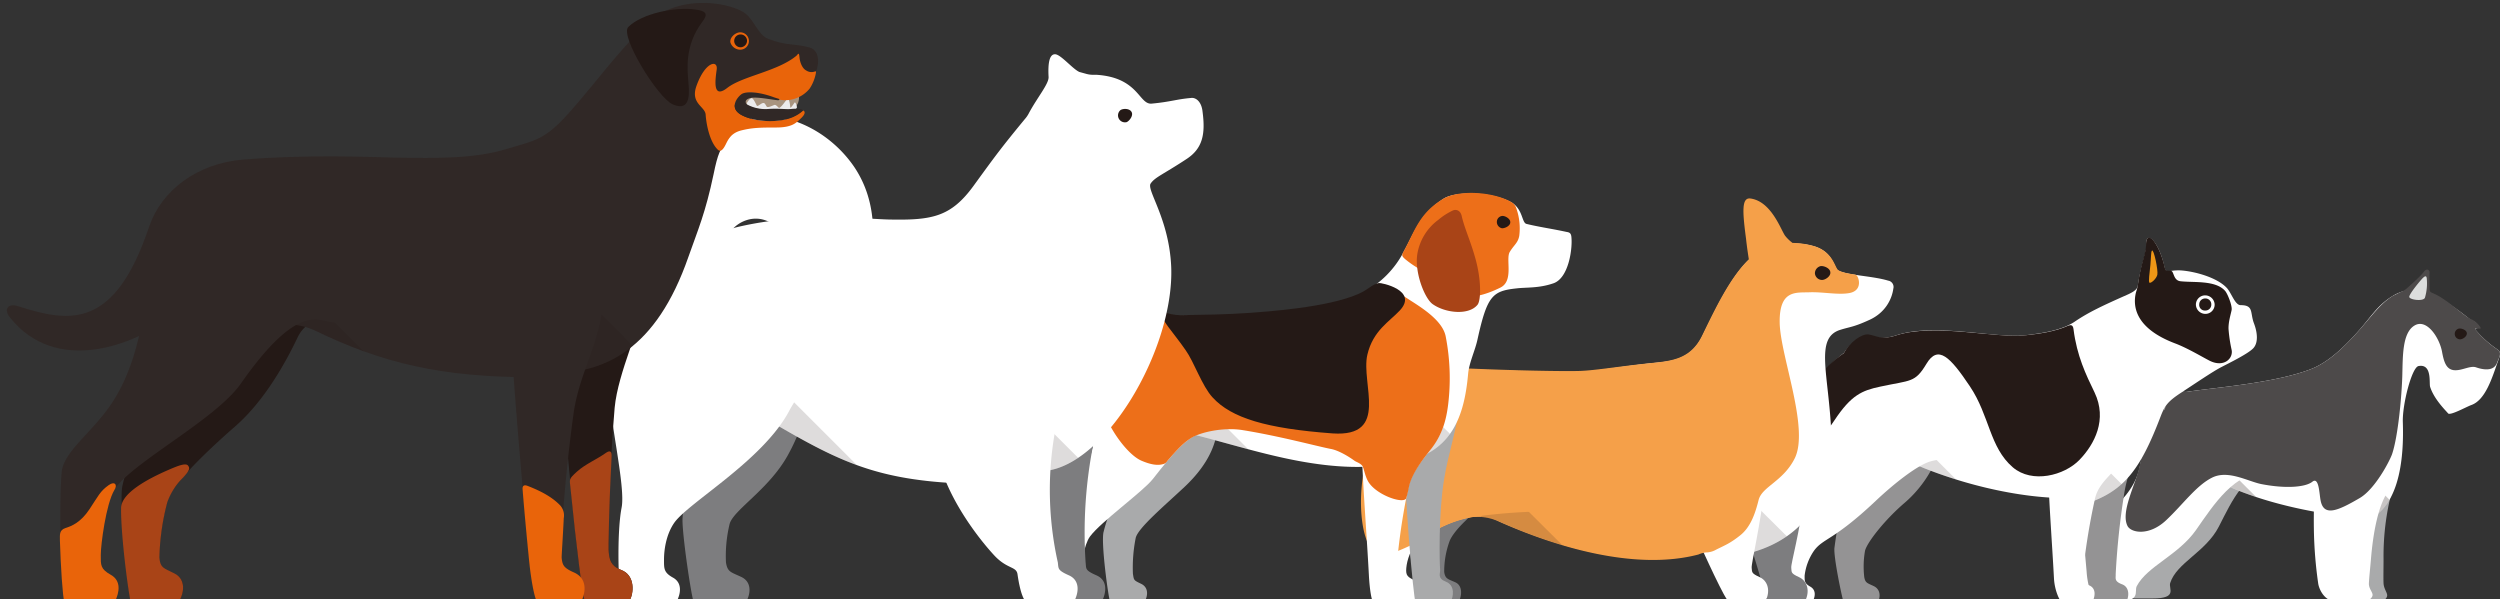 <svg id="Layer_1" data-name="Layer 1" xmlns="http://www.w3.org/2000/svg" xmlns:xlink="http://www.w3.org/1999/xlink" viewBox="0 0 972.5 233"><rect x="0" y="0" width="972.5" height="233" fill="#333333" stroke="none"/><defs><style>.cls-1{fill:none;}.cls-2{fill:#a9aaab;}.cls-3{fill:#fff;}.cls-4{clip-path:url(#clip-path);}.cls-11,.cls-13,.cls-5{fill:#251a17;}.cls-5{opacity:0.25;}.cls-11,.cls-5{isolation:isolate;}.cls-6{fill:#4d4a4a;}.cls-7{fill:#dcdedd;}.cls-8{fill:#241916;}.cls-9{fill:#949394;}.cls-10{clip-path:url(#clip-path-2);}.cls-11{opacity:0.15;}.cls-12{fill:#ee9616;}.cls-14{fill:#7d7d7f;}.cls-15{clip-path:url(#clip-path-3);}.cls-16{fill:#f5a049;}.cls-17{clip-path:url(#clip-path-4);}.cls-18{clip-path:url(#clip-path-5);}.cls-19{fill:#ed6f19;}.cls-20{fill:#a94417;}.cls-21{clip-path:url(#clip-path-6);}.cls-22{fill:#302826;}.cls-23{clip-path:url(#clip-path-7);}.cls-24{fill:#e9640a;}.cls-25{fill:#a8947f;}.cls-26{fill:#ebebec;}</style><clipPath id="clip-path"><path class="cls-1" d="M971.5,141.1c.7-2.1,1.8-3.9.1-5.1a41.5,41.5,0,0,1-8.8-7.9c.5-.9,2.4.1.9-1.8s-.9-.5-2.8-2a96.5,96.5,0,0,0-13-9c-5.1-2.7-11-3.9-17.1-.2s-8.4,8.1-13.4,13.7-11.4,12.1-18.5,14.8c-14.2,5.5-37.8,7.2-48,8.8-4.7.7-6-4.4-8.8-3.7a4,4,0,0,0-2.2,2.4c-.8,2,1.3,3.9,2.1,6.2.1.3.5,2.2-1.5,4.9-5.1,7.2-.4,14.7,16.7,16.9,3.1.4-2.8,3.7,4.7,7.7,15.2,8,35.5,12.2,48,13.7,2,.3,3.4,3.2,4.5,3.2,20-.8,20.7-27.3,20.3-39.6-.2-6.8,3.5-21.2,6.1-21.7,5.3-1,4.1,6.5,4.5,8,1.5,4.9,6.2,9.4,7,10.4s7.2-2.6,9.2-3.3C966.8,155.5,969.4,147.1,971.5,141.1Z"/></clipPath><clipPath id="clip-path-2"><path class="cls-1" d="M876.8,125.8c-1.6-4.2,0-7.1-5.2-7.1-2.1,0-3.4-4.3-5.2-6.5-3.7-4.2-12.5-6.6-17.9-7a18.2,18.2,0,0,0-4,.2c-1.4.2-2.1.2-2.4-.9-1.1-5.5-3-9.2-4.5-10.9s-2.9-1.5-2.7,1.7-2.1,7.4-3.3,15.9c-.2,1.6-2.4,2.7-4.2,3.5-9.7,4.3-15,6.8-20.3,10.4s-13.4,4.6-19.1,5.3c-11.5,1.4-35.4-4.9-50.2,0-6,1.9-8.3.8-10.9.1s-15.7,8.7-7.3,11.5c2.8.9,1.9,1.9,4.5,2.5,20.2,4.5-.1,26.1,15.5,33.7,18.3,8.9,45.8,16.4,68.1,15.5.6,0,1,3.1,1.6,2.9,16.7-4.8,23.1-13.4,31.3-34.9,1.5-3.8,2.6-5.5,7.8-8.9s12.4-8.3,15.7-10,10.4-5.2,12.4-7.3S878.2,129.5,876.8,125.8Z"/></clipPath><clipPath id="clip-path-3"><path class="cls-1" d="M736.5,112.3a2.5,2.5,0,0,0-1.8-3.1h-.1c-6.1-1.9-16.4-2.1-19.6-4-1.7-1-1.8-7-9.1-9.3S688.8,94.8,684,98c-9,6.1-15.6,20.2-21.7,32.6-4.2,8.6-10.5,9.8-18,10.5-13.2,1.3-23,3.3-29.4,3.5s-26.4-.2-44.7-1c-12.5-.6-30.5,13.8-30.6,17.2-.4,16.6,18.7,30,36.8,38.8,21.5,10.5,56.6,22.9,84.2,15.6,5.7-1.5,9.4,2.1,15.2,1,31.6-5.7,37.3-30.9,36.6-47.4-1-23.5-6.6-37.4,3.5-40.5,3.8-1.2,5.1-1,11.4-3.9S736,116.1,736.5,112.3Z"/></clipPath><clipPath id="clip-path-4"><path class="cls-1" d="M722.6,107.7a1.4,1.4,0,0,0-1-.9c-2.8-.4-5.2-.9-6.5-1.7s-1.9-7-9.2-9.3a31.4,31.4,0,0,0-8.6-1.3,15.3,15.3,0,0,1-2.9-2.8c-1.7-2.4-5.4-13.5-13.6-14.5-3.3-.3-3,5-1.6,15.6.4,3.6.8,6.2,1.1,8.1-7.3,7-13,19-18.2,29.7-4.2,8.6-11,9.7-18.6,10.5-13.2,1.3-22.7,3-29.1,3.2s-25.9-.2-44.2-1c-4.4-.2-10.7,1.2-16.7,4.1-12.3,5.9-18.3,18.2-21.5,29.4-4.1,14.4-2.9,29.5.7,35.6a6.3,6.3,0,0,1,.9,3.3c0,.5.6.5.9.6a11.3,11.3,0,0,0,4.1-.1A78.3,78.3,0,0,0,551,211a8.2,8.2,0,0,0,2-1.2,46.1,46.1,0,0,1,19.3-8.6,19.9,19.9,0,0,1,9.9,1.3c21.7,9.8,53.3,19.8,78.5,13.2a9.6,9.6,0,0,1,2.9-.8,8,8,0,0,0,4-1.1c3.4-1.7,5.4-2.4,9.4-5.6s5.8-8.5,7.1-13.7,9.5-7.2,14-16.1c5.9-11.6-5.6-40-5.8-52.9s6.4-11.6,11.6-11.8,11.1,1.1,15.5.3S723.5,109.4,722.6,107.7Z"/></clipPath><clipPath id="clip-path-5"><path class="cls-1" d="M611.3,92.5c-.1-1.9-.8-2.1-2-2.3-5.5-1.2-10.6-1.9-15.5-3.1-1.9-.5-1.3-5.7-5.9-8.4-7.5-4.1-21.8-4.5-26.5-1.3-9,6-10.8,12.3-15.4,20.6a37.2,37.2,0,0,1-15.4,15.6c-11.4,6.7-39.8,8.1-46.2,8.7s-10.7.3-26.2.6c-5.1.1-8.3-2.2-10.1-9.2-2.2-8.7-5.2-26.5-.3-44.7,2.7-10.2-7.8-8.4-11.5,1.4-5.5,14.6-2.9,36.7,2,57.7,2.6,11.3-9,24.2-7.8,27.4,9.1,22.8,16.2,9.1,35.6,14,24.4,6.3,52.9,16.5,80.5,10.1,18-4.1,23-17.3,24.5-34.2.4-4.4,2.8-9.2,3.7-13.6,3.7-16.6,5.7-18.6,15-19.6,4-.5,8.7,0,14.5-2S611.7,97.2,611.3,92.5Z"/></clipPath><clipPath id="clip-path-6"><path class="cls-1" d="M467.8,43.5c-.4-4-2.6-5.6-4.4-5.4-5.8.5-7.9,1.5-15.3,2.2-5.1.6-5-10.1-21.5-11.2h-1.3a10.1,10.1,0,0,1-2.5-.3l-2.9-.8c-2.6-1.1-7.3-6.9-9.5-6.9s-2.8,3.5-2.5,8.9c.1,2.6-4.3,7.8-7.6,13.9a11,11,0,0,1-1.7,2.5c-9.2,11.2-11.1,13.8-19.9,25.9s-16.2,13.4-32.5,13.1c-8.3-.1-32.4-3-57.5,2.5-17,3.6-36.2,15.8-39.6,35.4-5.7,32.7,26.2,26.5,50.4,40.5,30.4,17.8,45.3,25.1,92.5,24.5,1.6,0,11.2-5,12.7-5,24.4-.2,52.2-47.2,50.9-79.5-.8-18.7-9.7-29.9-8-32.4s4.8-3.5,13.9-9.5C468,57.7,468.9,51.9,467.8,43.5Z"/></clipPath><clipPath id="clip-path-7"><path class="cls-1" d="M315,18.5c-6.6-1.8-8.7-.5-16.2-3.4-4.3-1.7-5.4-7.9-9.8-10.5-6.7-3.9-26.2-7.2-38.7,5.8S234,29.3,223.1,41.9,209.2,54.3,196.9,58,171,61.6,153,61.3c-8.1-.2-33.7-1.3-58.6.8C76.6,63.6,62.8,74.1,58,88.2c-13.4,40-30.8,37.4-51,30.9-4.2-1.3-5.5,1.4-3.2,4.3C21.6,146,52.6,134.7,68,122c13.4-11,26.9,6.4,37.7,4.7s15.6,1.3,20.9,3.8c27,12.5,51,16.8,87.4,16.2,1.7,0-1.7-1.5,0-1.5,21.3,0,41.2-9.1,53.8-45.3,3.8-10.8,6.6-17,9.8-32.2,1.6-7.9,2.6-9.8,5.2-13.2s4.6-6.4,11.7-9.5c4.8-2,17.9-10,21.2-14.1S319.4,19.7,315,18.5Z"/></clipPath></defs><title>homeDogsDesktop</title><g id="Layer_1-2" data-name="Layer 1"><path class="cls-2" d="M839.1,168.3c-1.4,2.9-2.4,1.2-2.7,12.4-.5,16.9-20.3,23-21.4,31.8-1.3,11.2,5.5,20.3,15.4,20.3h6.9c10,0,6.2-3.8,6.9-6,2.5-7.9,13.8-12,18.9-21.9s10.7-22.9,22.8-22.1c2.2.1-16-26.6-21.4-28.3C851.3,150.3,843.2,159.7,839.1,168.3Z"/><path class="cls-2" d="M931.2,188.3a99.5,99.5,0,0,0-4,29.2c0,3.6-.1,7.2,0,9.4s1.6,3.8,1.4,4.9-1.3,2.2-3.8,2.2H915c-4.4,0-7-4.6-7.5-7a164.1,164.1,0,0,1-3.4-21c-1.1-12.6-.9-19.9.3-22.7s9.2-13.1,14.4-9.3,11.2,5.5,12,8.5S931.9,185.7,931.2,188.3Z"/><path class="cls-3" d="M971.5,141.1c.7-2.1,1.8-3.9.1-5.1a41.5,41.5,0,0,1-8.8-7.9c.5-.9,2.4.1.9-1.8s-.9-.5-2.8-2a96.5,96.5,0,0,0-13-9c-5.1-2.7-11-3.9-17.1-.2s-8.4,8.1-13.4,13.7-11.4,12.1-18.5,14.8c-14.2,5.5-37.8,7.2-48,8.8-4.7.7-6-4.4-8.8-3.7a4,4,0,0,0-2.2,2.4c-.8,2,1.3,3.9,2.1,6.2.1.3.5,2.2-1.5,4.9-5.1,7.2-.4,14.7,16.7,16.9,3.1.4-2.8,3.7,4.7,7.7,15.2,8,35.5,12.2,48,13.7,2,.3,3.4,3.2,4.5,3.2,20-.8,20.7-27.3,20.3-39.6-.2-6.8,3.5-21.2,6.1-21.7,5.3-1,4.1,6.5,4.5,8,1.5,4.9,6.2,9.4,7,10.4s7.2-2.6,9.2-3.3C966.8,155.5,969.4,147.1,971.5,141.1Z"/><g class="cls-4"><polygon class="cls-5" points="870.9 186.6 885.1 200.8 856.3 198.6 860.5 185.9 870.9 186.6"/><polygon class="cls-5" points="922.9 205.4 925.1 190 934.5 199.4 922.9 205.4"/></g><path class="cls-3" d="M929.6,190.3c-4.5,5.5-6.5,17.4-7.3,27.2-.3,3.6-.7,7.2-.8,9.4s1.7,3.6,1.4,4.8-1.8,2.3-4.2,2.3h-9.9c-4.4,0-6.6-4.5-7-6.9a165.2,165.2,0,0,1-1.7-21.1c-.2-12.6.6-19.9,2-22.7s10.1-13.1,15.1-9.3,10.7,5.5,11.3,8.5S931.4,188.1,929.6,190.3Z"/><path class="cls-3" d="M837.1,164.9c-1.9,2.8-2.3,5.8-4.8,17-3.7,16.9-24.7,23-27.5,31.8-3.5,11.3,1.5,20.3,11.4,20.3h6.9c10.1,0,7-3.8,8.1-6,4.1-7.8,16.2-12,23.1-21.9s15.2-22.8,27.1-22.1c2.2.2-10.8-26.6-15.9-28.3C853.2,151.5,842.9,156.3,837.1,164.9Z"/><path class="cls-6" d="M971.6,136a39.4,39.4,0,0,1-8.8-8c.5-.8,3.3.8,1.7-1.2a7.6,7.6,0,0,0-3.4-2.7c-2.8-1.4-8.2-6.7-13.1-9.3l-1.9-.9c-.8-.3-1-.7-1-1.7s-.1-5,0-6.1-1.1-1.9-2.2-.4-4.5,4.6-6.9,6.7a9.2,9.2,0,0,1-2.4,1.3l-2.8,1.4c-5,3.1-8.4,8.1-13.4,13.7s-11.4,12.1-18.5,14.8c-14.2,5.5-37.8,7.2-48,8.8-4.7.7-6-4.4-8.8-3.7a4,4,0,0,0-2.2,2.4c-.7,2,1.3,3.9,2.1,6.2s-.5,2.2-1.7,3.2a15.9,15.9,0,0,0-3.4,3.9c-2.1,3.6-2.5,8.1-4.8,17.7-1.6,6.9-7.2,17.1-4.5,22.5,1.4,2.7,8.4,4,15-2.2s11.7-13.5,17.9-16.6,13.8,1.4,19.1,2.5c9.7,1.9,17.3,1.2,19.9-.9s2.7,4.7,3.2,7.2c1.2,6.5,6.6,4.2,15.3-.9,5.9-3.5,11.5-14.2,12.5-17,2.4-7,3.8-23.1,4-30.7s0-16.6,4.8-19.4,9.8,5,10.7,10.5c.7,3.7,1.6,6.6,4.6,6.9s6.3-1.9,8.6-1.1,6.9,1.9,8.2-1.9C972.2,139,973.3,137.2,971.6,136Z"/><path class="cls-7" d="M943.3,115.8a19.7,19.7,0,0,0,.7-7.6c-.2-1.3-1-.7-2.3.8s-4.3,5.2-4.5,6.4S942.7,117.4,943.3,115.8Z"/><path class="cls-8" d="M959.6,129.6c.1,1.2-1.4,2.3-2.5,2.4a2.1,2.1,0,0,1-2.2-2,2.1,2.1,0,0,1,1.7-2.2C957.7,127.7,959.5,128.4,959.6,129.6Z"/></g><g id="Layer_1-3" data-name="Layer 1"><path class="cls-9" d="M729.7,161c-7.9,7.8-7.7,17.4-10.9,26.6-2.3,6.6-4.3,18.6-5.2,25.5-.4,3.5,2.9,19.2,3.5,20.9h13.5c1-2.1.8-4.8-1.7-6s-3.3-1.2-3.7-3.5a35.6,35.6,0,0,1,.3-10.3c.9-3.4,7.9-12.2,15.4-18.6s14.9-17.6,13.8-27.3S740.8,150.1,729.7,161Z"/><path class="cls-9" d="M808.9,178.9c-.3,10.9,1.7,30.9,2.8,43.5a31.8,31.8,0,0,0,3,11.6h12.4c1-1.4,1.6-5.5-1.6-6.7s-2.4-2.4-2.5-3.9a294.9,294.9,0,0,1,3.4-31.9c1.3-7.8,5.5-17.7,5.4-20.7C831.7,170.3,808.9,178.9,808.9,178.9Z"/><path class="cls-3" d="M876.8,125.8c-1.6-4.2,0-7.1-5.2-7.1-2.1,0-3.4-4.3-5.2-6.5-3.7-4.2-12.5-6.6-17.9-7a18.2,18.2,0,0,0-4,.2c-1.4.2-2.1.2-2.4-.9-1.1-5.5-3-9.2-4.5-10.9s-2.9-1.5-2.7,1.7-2.1,7.4-3.3,15.9c-.2,1.6-2.4,2.7-4.2,3.5-9.7,4.3-15,6.8-20.3,10.4s-13.4,4.6-19.1,5.3c-11.5,1.4-35.4-4.9-50.2,0-6,1.9-8.3.8-10.9.1s-15.7,8.7-7.3,11.5c2.8.9,1.9,1.9,4.5,2.5,20.2,4.5-.1,26.1,15.5,33.7,18.3,8.9,45.8,16.4,68.1,15.5.6,0,1,3.1,1.6,2.9,16.7-4.8,23.1-13.4,31.3-34.9,1.5-3.8,2.6-5.5,7.8-8.9s12.4-8.3,15.7-10,10.4-5.2,12.4-7.3S878.2,129.5,876.8,125.8Z"/><g class="cls-10"><path class="cls-11" d="M746.3,171.9l22.6,22.6-37-6.8Zm54.8,15.7L811.3,203l21.9-6.8-18.3-18.3Z"/></g><path class="cls-8" d="M868.1,136.1a56.6,56.6,0,0,1-1.2-8.1c-.1-2.8.9-5.8,1.2-7.4s-1.5-6.2-2.5-7.4c-3.7-4.3-12.4-3.2-17.4-3.8-2.8-.3-2.5-3.8-3.6-4s-2.2.2-2.4-.9c-1.2-5.5-3.1-9.2-4.5-10.9s-2.9-1.8-2.9,1.6-2.1,7.4-3.2,15.9a19.7,19.7,0,0,1-.7,2.6c-1.5,6.1.4,14.2,15,19.8,4.9,1.8,11.2,5.6,13.6,6.8C865,143.1,868.8,139.5,868.1,136.1Z"/><path class="cls-3" d="M861.5,118.5a3.6,3.6,0,0,1-3.6,3.6,3.7,3.7,0,0,1-3.7-3.6,3.6,3.6,0,0,1,3.6-3.6h0A3.7,3.7,0,0,1,861.5,118.5Z"/><path class="cls-8" d="M860.2,118.5a2.3,2.3,0,0,1-2.4,2.3,2.2,2.2,0,0,1-2.3-2.4,2.3,2.3,0,0,1,2.3-2.3A2.3,2.3,0,0,1,860.2,118.5Z"/><path class="cls-12" d="M837.1,97.5c.7-.9,2.5,7.8,2.1,9.4s-2.4,3.3-3,3.1,0-3.7.3-6.9S836.7,98,837.1,97.5Z"/><path class="cls-3" d="M795.9,169.5a124.4,124.4,0,0,1,.8,13.7c.4,13.1,1.6,28.6,2.3,41.9.3,5,2.4,8.9,2.9,8.9H814c1-2,1.5-5.1-1.3-6.3s-2.5-1.7-2.6-3.2a258.1,258.1,0,0,1,4.8-30.3c2-9.4,12.6-11.6,13.2-23.7,1.1-19.8-10.5-28.5-13.9-29.5s-8.2-1.7-11.1.9S794.2,158,795.9,169.5Z"/><path class="cls-3" d="M744.4,139.4c-1.6-1.3-11.5-11.4-21.5-5.8s-19.7,16.1-19.2,25.8c.3,5.7.9,22.8-1.8,30.6s-8.6,18.4-9.4,23.8-1.1,18.1.3,20.2h12.3c1.1-2,1.4-4.5-.9-5.8s-2.2-2.2-2.2-4.3a21.5,21.5,0,0,1,3.6-9.6c3.6-5,7.6-3.9,24.1-19.5,7.1-6.7,16.1-13.8,21.2-15.3,3.4-1,7.2-1,13.9-.4S751,144.6,744.4,139.4Z"/><path class="cls-13" d="M788.1,130.4c-11.5,1.4-35.4-4.8-50.3,0-5.9,2-8.2.1-10.9-.3s-7.4,3.1-9.7,7.3c-8.9,6.2-14,13.5-13.6,21.9.1,2.2.2,6,.2,10.5,0,2.5,3.3,3.5,9.8-6.3s10.7-11.6,17.8-13.1c12-2.6,13.5-1.4,18-8.9s9.2-2.7,16.9,8.8,7.6,23.7,16.7,31.5c7.5,6.4,20,3.2,25.9-2.9s10.9-15.7,5.9-26.2c-3.4-7-6.9-14.3-8.2-24.6-.2-1.8-1.1-1.8-2.1-1.4C799.5,129,792.9,129.9,788.1,130.4Z"/></g><g id="Layer_1-4" data-name="Layer 1"><path class="cls-14" d="M678.2,159.6c.7,4.9-4.6,13.4-4.5,19.5.5,15.2,3.1,20.6,7.2,32.9,2.7,8,6.4,22,7,22h14.2c2.1-4,1-8-2.3-9.5s-2.8-1.9-3-3.6,3.4-13.9,5.1-29c1.2-11.1-.8-15,0-29C703.1,140.1,676.3,146.3,678.2,159.6Z"/><path class="cls-14" d="M566.7,149.8c-9.1,9-12.3,14.4-15.9,25-2.6,7.7-1.3,24.4-3.1,31.8-1,4.1,4.4,25.5,5.1,27.4h14.7c1.2-2.4,1.5-6.2-1.4-7.5s-3.9-1.3-4.3-4a34.3,34.3,0,0,1,2.2-12.3c1.9-4.1,7.6-9.7,18.3-17.9a35.7,35.7,0,0,0,13.9-32.2C596.1,147.8,579.6,137.2,566.7,149.8Z"/><path class="cls-3" d="M736.5,112.3a2.5,2.5,0,0,0-1.8-3.1h-.1c-6.1-1.9-16.4-2.1-19.6-4-1.7-1-1.8-7-9.1-9.3S688.8,94.8,684,98c-9,6.1-15.6,20.2-21.7,32.6-4.2,8.6-10.5,9.8-18,10.5-13.2,1.3-23,3.3-29.4,3.5s-26.4-.2-44.7-1c-12.5-.6-30.5,13.8-30.6,17.2-.4,16.6,18.7,30,36.8,38.8,21.5,10.5,56.6,22.9,84.2,15.6,5.7-1.5,9.4,2.1,15.2,1,31.6-5.7,37.3-30.9,36.6-47.4-1-23.5-6.6-37.4,3.5-40.5,3.8-1.2,5.1-1,11.4-3.9S736,116.1,736.5,112.3Z"/><g class="cls-15"><path class="cls-11" d="M671.7,206.3,683.5,224,699,212.5l-16.3-16.2Z"/></g><path class="cls-3" d="M554,147.6c-13.1,6.3-18.2,17.8-21.8,30.6-4.5,16.1.1,33.8,1.4,34.2.4,4.9-.6,5.1-.7,8.8,0,5.7,1,11.2,2,12.8h17.2c1.2-2.3,1.6-6.4-1-7.8s-4.1-1.7-4.1-4.2,1-7.1,3.7-10.2c4.3-5,19.3-12.7,28.2-10.7,36,8.4,38.4-14.9,41-15.2s-26.8-30.5-47.6-40.7C565.3,141.8,557.8,145.8,554,147.6Z"/><path class="cls-3" d="M662.8,159.6c.7,4.9-10.6,14.2-10.4,20.4.5,15.1,8.9,32,14.4,43.7,2.8,5.8,5.1,10.3,5.8,10.3h14.1c2.1-4,1.1-8-2.2-9.5s-2.9-1.9-3.1-3.6,3.5-16.9,5.1-32.1c1.2-11.1,11.7-15.7,12.5-29.7C700.1,136.4,660.9,146.3,662.8,159.6Z"/><path class="cls-16" d="M722.6,107.7a1.4,1.4,0,0,0-1-.9c-2.8-.4-5.2-.9-6.5-1.7s-1.9-7-9.2-9.3a31.4,31.4,0,0,0-8.6-1.3,15.3,15.3,0,0,1-2.9-2.8c-1.7-2.4-5.4-13.5-13.6-14.5-3.3-.3-3,5-1.6,15.6.4,3.6.8,6.2,1.1,8.1-7.3,7-13,19-18.2,29.7-4.2,8.6-11,9.7-18.6,10.5-13.2,1.3-22.7,3-29.1,3.2s-25.9-.2-44.2-1c-4.4-.2-10.7,1.2-16.7,4.1-12.3,5.9-18.3,18.2-21.5,29.4-4.1,14.4-2.9,29.5.7,35.6a6.3,6.3,0,0,1,.9,3.3c0,.5.6.5.9.6a11.3,11.3,0,0,0,4.1-.1A78.3,78.3,0,0,0,551,211a8.2,8.2,0,0,0,2-1.2,46.1,46.1,0,0,1,19.3-8.6,19.9,19.9,0,0,1,9.9,1.3c21.7,9.8,53.3,19.8,78.5,13.2a9.6,9.6,0,0,1,2.9-.8,8,8,0,0,0,4-1.1c3.4-1.7,5.4-2.4,9.4-5.6s5.8-8.5,7.1-13.7,9.5-7.2,14-16.1c5.9-11.6-5.6-40-5.8-52.9s6.4-11.6,11.6-11.8,11.1,1.1,15.5.3S723.5,109.4,722.6,107.7Z"/><g class="cls-17"><polygon class="cls-11" points="586.2 190.6 612.4 216.7 564.1 213 586.2 190.6"/></g><path class="cls-16" d="M594.9,199.1a215.7,215.7,0,0,0-22.6,2.1,47.4,47.4,0,0,0-19.3,8.6l14.6-24.6h33.1Z"/><path class="cls-8" d="M712,105.9c.2,1.5-1.8,2.9-3.1,3a2.8,2.8,0,0,1-2.9-2.6,2.9,2.9,0,0,1,2.3-2.8C709.7,103.4,711.9,104.4,712,105.9Z"/></g><g id="Layer_1-5" data-name="Layer 1"><path class="cls-2" d="M448.7,150.2c-9.1,8.9-7.2,22.4-10.8,32.9-2.6,7.6-6.8,16.4-8.6,23.8-1.1,4,1.8,25.2,2.5,27.1h13.5c1.3-2.4,1.5-5.5-1.4-6.9s-2.8-1.3-3.2-4a58.9,58.9,0,0,1,1.1-13.9c1-3.9,11-12.3,19.1-19.9,9.7-9.2,14-18.8,12.7-29.9S461.4,137.7,448.7,150.2Z"/><path class="cls-2" d="M546.3,170.2c-.5,19.3,3.7,63.8,4.3,63.8h13.7c1.1-1.7,1.8-6.3-1.8-7.7s-2.1-3.2-2.3-4.9-.7-21.9,1.6-35.2c1.4-8.9,5.4-21.5,5.1-24.9C566.9,160.6,546.3,170.2,546.3,170.2Z"/><path class="cls-3" d="M611.3,92.5c-.1-1.9-.8-2.1-2-2.3-5.5-1.2-10.6-1.9-15.5-3.1-1.9-.5-1.3-5.7-5.9-8.4-7.5-4.1-21.8-4.5-26.5-1.3-9,6-10.8,12.3-15.4,20.6a37.2,37.2,0,0,1-15.4,15.6c-11.4,6.7-39.8,8.1-46.2,8.7s-10.7.3-26.2.6c-5.1.1-8.3-2.2-10.1-9.2-2.2-8.7-5.2-26.5-.3-44.7,2.7-10.2-7.8-8.4-11.5,1.4-5.5,14.6-2.9,36.7,2,57.7,2.6,11.3-9,24.2-7.8,27.4,9.1,22.8,16.2,9.1,35.6,14,24.4,6.3,52.9,16.5,80.5,10.1,18-4.1,23-17.3,24.5-34.2.4-4.4,2.8-9.2,3.7-13.6,3.7-16.6,5.7-18.6,15-19.6,4-.5,8.7,0,14.5-2S611.7,97.2,611.3,92.5Z"/><g class="cls-18"><path class="cls-11" d="M471.4,160.6l26,26-48-3.8ZM534,170.7l11.8,17.7,22-15.9-16.2-16.1Z"/></g><path class="cls-3" d="M467,133.1c-1.8-1.4-24.6-14.9-27.6-2.1-2.8,11.1-8.1,11.8-11.4,25.7-1.4,6.4-2.1,16.2-5.1,25.1s-12.6,17.7-13.4,23.8c-1.1,7.8-1.8,26.1-.2,28.4h14.8c1.2-2.3,1.6-5.2-1-6.6s-2.5-2.5-2.5-5,1-10.4,3.4-13.7c4.2-5.7,20.5-17.4,24.4-22.3,8.3-10.5,13.7-17.5,21.8-18.9,11.4-2.1,16.2-.8,23.9-.1S474.6,139.2,467,133.1Z"/><path class="cls-3" d="M526.6,159.9c.7,5,2.9,8.8,3.1,14.9.5,15.1,2,33.7,2.8,49,.3,5.7,1.1,10.2,1.7,10.2h13.4c1.3-2.3,1.8-5.8-1.4-7.3s-2.9-1.9-3.1-3.6a246.3,246.3,0,0,1,4.8-33.6c2.3-10.9,14-16.1,14.7-30,1.2-22.6-9.8-31.1-13.7-32.2s-9.3-2-12.7,1S524.7,146.8,526.6,159.9Z"/><path class="cls-19" d="M547.3,116c-4.6-3-9.4-4.6-15.2-.7-1.4,1-3.7,1.9-5.2,2.8-11.5,6.6-36.3,5.6-42.6,6.2s-12-.5-26.1-1.4c-5.1-.4-8.3-2.3-10-9.3-.6-2.6-1.4-6-2-9.9,0-.4-.3-.5-.7-.3a14,14,0,0,1-4.7,2.4,9.5,9.5,0,0,1-6.4-1.1c-.3-.2-.4-.2-.4.3a219.4,219.4,0,0,0,4.1,22.9,13.7,13.7,0,0,1-1.5,10.1c-1.7,3.3-3.7,5.6-5.6,9.5a40.2,40.2,0,0,0-2.4,6.9c-.9,7,8.7,21.9,15.4,24.8,3.7,1.6,6.3,1.9,8.2,1.4a2.6,2.6,0,0,0,1.9-1.3c3.4-3.9,6-6.9,9.4-9s12.2-4.2,19.8-3c14.3,2.3,29.1,6.3,34.2,7.3,3,.5,6.9,2.8,9.5,4.7.6.4,2.4,1,3,2s.8,3.2,2,5.6c2.7,5.4,13.7,9.3,15,7a43.5,43.5,0,0,0,1.1-4.6c1.3-5.8,6.4-11.8,8.8-14.9,4.3-5.6,5.7-11.3,6.4-16.8a84.8,84.8,0,0,0-.9-26.6C561.2,124.2,551.5,118.8,547.3,116Z"/><path class="cls-19" d="M587.9,78.6c-7.4-4.2-20.7-4.8-26.6-1.2C552,83,550.4,89.8,545.9,98c-.8,1.4-.4,1.8.7,2.8a38.7,38.7,0,0,0,9.3,5.7c4.8,1.9,8,15.1,27.7,5.4,5.4-2.6,2-11.1,3.7-13.9s3.2-3.5,3.7-6.3a23.3,23.3,0,0,0-1.1-10.5A4.3,4.3,0,0,0,587.9,78.6Z"/><path class="cls-8" d="M544.5,120.8c7.4-7.9-7.4-10.9-8.1-10.7-2.6.4-3.8,2.4-8.1,4.3-12.2,5.3-35.7,6.8-42,7.3-10.4.7-16.6.7-27,.9-2.3,0-5.4-.5-7-1.7s-.8-.2-.8-.1c-.5,3.1,4.9,8.4,9.7,15.4,3.3,4.6,6.4,14,10.5,18.4,7.3,8,20.9,12.1,46.7,14,22.3,1.5,10.9-19.3,13.5-30.6C534.1,128.6,540.5,125.1,544.5,120.8Z"/><path class="cls-8" d="M587.5,86.5c0,1.3-1.9,2.3-3.2,2.3a2.5,2.5,0,0,1-2-2.8,2.3,2.3,0,0,1,2.2-2C585.7,84,587.6,85.2,587.5,86.5Z"/><path class="cls-20" d="M551.3,99.1a20.6,20.6,0,0,1,8.1-13.5,26.5,26.5,0,0,1,5.7-3.7c1.3-.6,3-.1,3.5,2.1,1,4.5,3.2,9.2,5,15.4,2.8,9.3,2.5,17.4,1.2,19.1-3.4,4.3-12.6,3.3-17.5-.2C554.2,116.1,550.3,106.2,551.3,99.1Z"/></g><g id="Layer_1-6" data-name="Layer 1"><path class="cls-3" d="M281.8,95.3a12.8,12.8,0,0,1,10.4-10.1c13-2.1,21.7,19,25.7,30.1s10.9,8.6,16.6-1,6.4-25.9,3.6-36.4a41.9,41.9,0,0,0-5.9-13.1c-11.7-17-35.7-27.5-58.9-13.3-16.7,10.1-21,23.5-24.6,36.2-3.1,11-4.1,27.5-8.8,39.4Z"/><path class="cls-14" d="M273.7,161.7c-3,10.8-7.8,31.8-8.2,40.1-.2,5.8,3.3,29.5,4.3,32.2h20.5c1.8-3.3,2.1-7.7-2-9.6s-5.3-1.9-5.9-5.6a53.1,53.1,0,0,1,1.4-14.9c1.4-5.5,15.2-13.4,22.6-26.7,9.1-16.4,8.4-27.4,6.6-42.9C313,117.1,281.7,133.5,273.7,161.7Z"/><path class="cls-14" d="M406.9,130.4c1,6.9-28.5,31.4-28.2,40,.5,18,17.3,35.7,23.1,45.9,1.5,2.5,8.9,3.4,9.1,6.5.4,8-1.6,11.2-.8,11.2h18.5c1.7-3.3,2.5-8.2-2.1-10.2s-3.9-2.6-4.2-5a176.9,176.9,0,0,1,3.1-46.5c3.4-16.4,11.5-28.1,12.6-47.5C439.6,93.1,404.3,112,406.9,130.4Z"/><path class="cls-3" d="M467.8,43.5c-.4-4-2.6-5.6-4.4-5.4-5.8.5-7.9,1.5-15.3,2.2-5.1.6-5-10.1-21.5-11.2h-1.3a10.1,10.1,0,0,1-2.5-.3l-2.9-.8c-2.6-1.1-7.3-6.9-9.5-6.9s-2.8,3.5-2.5,8.9c.1,2.6-4.3,7.8-7.6,13.9a11,11,0,0,1-1.7,2.5c-9.2,11.2-11.1,13.8-19.9,25.9s-16.2,13.4-32.5,13.1c-8.3-.1-32.4-3-57.5,2.5-17,3.6-36.2,15.8-39.6,35.4-5.7,32.7,26.2,26.5,50.4,40.5,30.4,17.8,45.3,25.1,92.5,24.5,1.6,0,11.2-5,12.7-5,24.4-.2,52.2-47.2,50.9-79.5-.8-18.7-9.7-29.9-8-32.4s4.8-3.5,13.9-9.5C468,57.7,468.9,51.9,467.8,43.5Z"/><g class="cls-21"><path class="cls-11" d="M304.1,151.7l36.4,36.4-67.2-5.3Zm82,22.3,16.3,24.7,21.6-16-22.6-22.6Z"/></g><path class="cls-3" d="M264.4,95.7a54.8,54.8,0,0,0-16,14.7c-7.9,11.4-11.8,22.3-11.8,36.8s6.9,41.8,5.2,50.3c-2,10.3-1.2,33.5,0,36.5h21.4c1.7-3.2,2.2-7.3-1.4-9.3s-3.5-3.5-3.5-7,.7-9.7,4.1-14.5c5.9-8,34.1-24,44.4-43a52.2,52.2,0,0,1,5.2-8C321.8,139.7,272.3,90.9,264.4,95.7Z"/><path class="cls-3" d="M392.1,130.4c1,6.9-28.5,31.4-28.2,40,.5,18,15.7,38,23.1,45.9,4.9,5.1,8.3,4,8.8,7,1.1,7.8,2.7,10.7,3.5,10.7h18.5c1.8-3.3,2.5-8.2-2-10.2s-4-2.6-4.3-5a129.3,129.3,0,0,1-1.4-49.2c2.9-16.5,12-25.4,13-44.8C424.8,93.1,389.5,112,392.1,130.4Z"/><path class="cls-8" d="M440.2,43.6c.7,1.3-.7,3.3-1.9,3.9a2.7,2.7,0,0,1-2.4-4.7C437.1,42.1,439.5,42.2,440.2,43.6Z"/></g><g id="Layer_1-7" data-name="Layer 1"><path class="cls-8" d="M80.9,104.1c-14.9,13.8-13.5,34.7-20.1,51-4.8,11.9-10.2,20.3-13.2,34C46.2,195.5,50,231,50.9,234H69.5c2.2-3.7,2.8-8.5-1.5-10.6s-5.8-2.1-6.2-6.2a105.4,105.4,0,0,1,3.3-22.4c1.9-6.1,13.4-17.6,26.8-29.3,10.9-9.7,18.9-23.8,23.9-34.3,2.9-6,9.9-10.7,31.6-6.9C148.5,105.2,102,84.7,80.9,104.1Z"/><path class="cls-8" d="M218.2,134.3c.4,30,8.2,98.7,9.1,98.7l17.6.6c1.6-2.6,2.4-9.8-3.3-11.9-4.2-1.6-4.5-4.2-4.8-6.9-.2-1.1.1-31.5,2.3-56.2,1.3-13.9,10.6-32.5,10-37.8C249,119.7,218.2,134.3,218.2,134.3Z"/><path class="cls-22" d="M315,18.5c-6.6-1.8-8.7-.5-16.2-3.4-4.3-1.7-5.4-7.9-9.8-10.5-6.7-3.9-26.2-7.2-38.7,5.8S234,29.3,223.1,41.9,209.2,54.3,196.9,58,171,61.6,153,61.3c-8.1-.2-33.7-1.3-58.6.8C76.6,63.6,62.8,74.1,58,88.2c-13.4,40-30.8,37.4-51,30.9-4.2-1.3-5.5,1.4-3.2,4.3C21.6,146,52.6,134.7,68,122c13.4-11,26.9,6.4,37.7,4.7s15.6,1.3,20.9,3.8c27,12.5,51,16.8,87.4,16.2,1.7,0-1.7-1.5,0-1.5,21.3,0,41.2-9.1,53.8-45.3,3.8-10.8,6.6-17,9.8-32.2,1.6-7.9,2.6-9.8,5.2-13.2s4.6-6.4,11.7-9.5c4.8-2,17.9-10,21.2-14.1S319.4,19.7,315,18.5Z"/><g class="cls-23"><path class="cls-11" d="M116.8,111.9l40.3,40.3-74.5-5.8Zm98.5,24.3,18.1,27.4,24.1-17.8-25.2-25.1Z"/></g><path class="cls-24" d="M291.3,15.5a3.4,3.4,0,0,1-2.9,3.8,4,4,0,0,1-4.3-2.9c-.2-1.8,1.7-3.5,3.4-3.8A3.4,3.4,0,0,1,291.3,15.5Z"/><path class="cls-8" d="M270.4,3.7c-7.6-1.1-20.7,1.5-26,6.8-3.4,3.4,11.5,27.6,17.3,30.1s6.8-1.8,6.1-8.5c-.4-4.9-1.6-14.3,5.4-23.6C275.7,5.3,274.5,4.2,270.4,3.7Z"/><path class="cls-20" d="M73.2,181.2c-.8-1.3-4,0-7.7,1.6-8.5,3.7-18.3,9.1-18.4,14.8-.1,11.4,3,33.8,3.7,36.4H69.6c2.2-3.7,2.6-8.7-1.7-10.9s-5.5-2.1-5.9-6.2a93.1,93.1,0,0,1,3.1-21.6,25.8,25.8,0,0,1,6.1-9.5C73.8,183,73.9,182.1,73.2,181.2Z"/><path class="cls-20" d="M241.6,221.7c-4.2-1.6-4.5-4.2-4.8-6.9-.2-.8.1-18.1,1.1-36.9.2-2.6-.7-2.7-2.1-1.8-3.6,2.6-8.1,4.4-11.4,7.4s-2.8,2.9-2.5,6.2c2.3,23.2,4.9,43.3,5.4,43.3l17.6.6C246.5,231.1,247.3,223.8,241.6,221.7Z"/><path class="cls-22" d="M93.7,65.2c-5.3,3-30.8,4.5-35.8,43.7-3.1,24-7.5,37.9-15,48.8s-18.1,18-18.9,25.9c-.6,6.3-.7,19.9-.3,31.3A72.4,72.4,0,0,0,26.6,234H41.7c1.8-3.6,4.3-6.4.3-8.6s-4.3-5.4-4.3-9.2,3.1-19.7,6.4-25.2c6.5-10.8,39.6-27.5,49.6-41.8,20.2-28.9,28.7-25.2,33.6-24.2C181.1,135.9,129.9,44.6,93.7,65.2Z"/><path class="cls-24" d="M42.3,188.7c-3.4,2.4-4.1,4.3-7.5,9.4s-6.8,6.5-9.3,7.3-2.2,2.6-2.2,4.8c.3,9.9,1.1,22.2,1.7,23.8H44.7c1.8-3.6,2.5-8.1-1.6-10.4s-3.9-3.8-3.9-7.7,2-19.8,5.3-25.3C45.8,188.7,44.7,187,42.3,188.7Z"/><path class="cls-22" d="M196.4,119.2a197.3,197.3,0,0,1,3.1,23.1c1.6,23.3,4.2,52.1,6.4,75.8.9,8.9,4.2,15.9,5.2,15.9h14c1.8-3.6,2.9-8.3-2.2-10.6s-4.1-3.6-4.5-6.3.6-25.9,4.6-55.4c2.4-18.4,11.8-29.1,12-50.6.5-35.2-4-40.9-10.2-42.7-7.9-2.3-14.6-3-19.6,1.6S192.8,98.7,196.4,119.2Z"/><path class="cls-24" d="M223.3,222.7c-4.1-1.8-4.5-2.9-4.8-5.6-.1-.5.5-8.7.8-15.5a5.9,5.9,0,0,0-1.3-4.9c-3.1-3.3-7.6-5.7-12.8-7.7-1.3-.5-2.1-.1-1.9,1.5.6,7.8,1.8,20.4,2.5,27.4.9,8.9,2.4,16.1,3.3,16.1h17C227.9,230.4,228.5,225,223.3,222.7Z"/><path class="cls-25" d="M284.8,38.3c1-1.7,11.2-5.9,18.2-5.6,3.1.2,5.7,2.8,7,3.4s.9,3.7-.1,4.9-3.4,2.4-9.8,2.3c-2.8-.1-14.2-1.1-15-3.2S284.8,38.3,284.8,38.3Z"/><path class="cls-26" d="M290.5,40.3c0-.4,1.2-2.1,1.9-2.1s1.7,2.4,2,2.9,1.5-.8,2.3-1,1,.5,1.5,1.3,2.9-.7,3.3-.6.9.6,1.4,1.1,2.4-2.2,3.2-3.3,1.3,2.3,1.3,3.1,1.4-1.4,1.7-1.8.9,1.2.9,1.8-.9,1.3-3.4,1.3h-6a34.2,34.2,0,0,1-7.8-1.2C291.3,41.2,290.4,40.9,290.5,40.3Z"/><path class="cls-24" d="M313.6,27.4c-1.4-.7-2.4-2.9-2.6-5.1s-.5-1.3-1.2-.6c-7.4,6.1-21,7.9-26.9,12.5s-4.6-3.4-4.1-7.2-4.5-3.1-7.9,6.5c-2.4,6.8,3.4,7.9,3.6,11.1s1.4,10.4,4.7,13.6c1.1,1.1,2.1,0,3.1-2s2.1-4.5,6.2-5.5,7-1.1,13.4-1.1,7.9-1.9,9.7-3.6,1.5-2.5,1.1-2.9-2,1.2-3.6,2c-5.2,2.6-14.8,2.6-20.3-.2s-2.1-6.7,0-8.1,6.3-.9,12.4,1.4A12.2,12.2,0,0,0,315,34.4a16.2,16.2,0,0,0,2.4-6.1c.1-.7-.1-.6-.7-.4A3.7,3.7,0,0,1,313.6,27.4Z"/><path class="cls-22" d="M292.1,38.1c2.3-.5,7.5.6,10.5.9.8,0,.7-.5.2-.6l-1.6-.5c-6.1-2.3-11.1-2.4-12.7-1.3s-5.3,5.5.2,8.3,15.4,3,20.5.3a12.1,12.1,0,0,0,3-2c.2-.1.2-.5-.4-.7a14,14,0,0,0-4.1-.1c-2.2.2-4.6-.3-9,0a15,15,0,0,1-7.8-1.6C290,40.4,289.2,38.7,292.1,38.1Z"/><path class="cls-8" d="M290.6,15.8a2.6,2.6,0,0,1-2.5,2.6,2.5,2.5,0,0,1-2.5-2.5,2.5,2.5,0,0,1,2.5-2.5h0A2.5,2.5,0,0,1,290.6,15.8Z"/></g></svg>